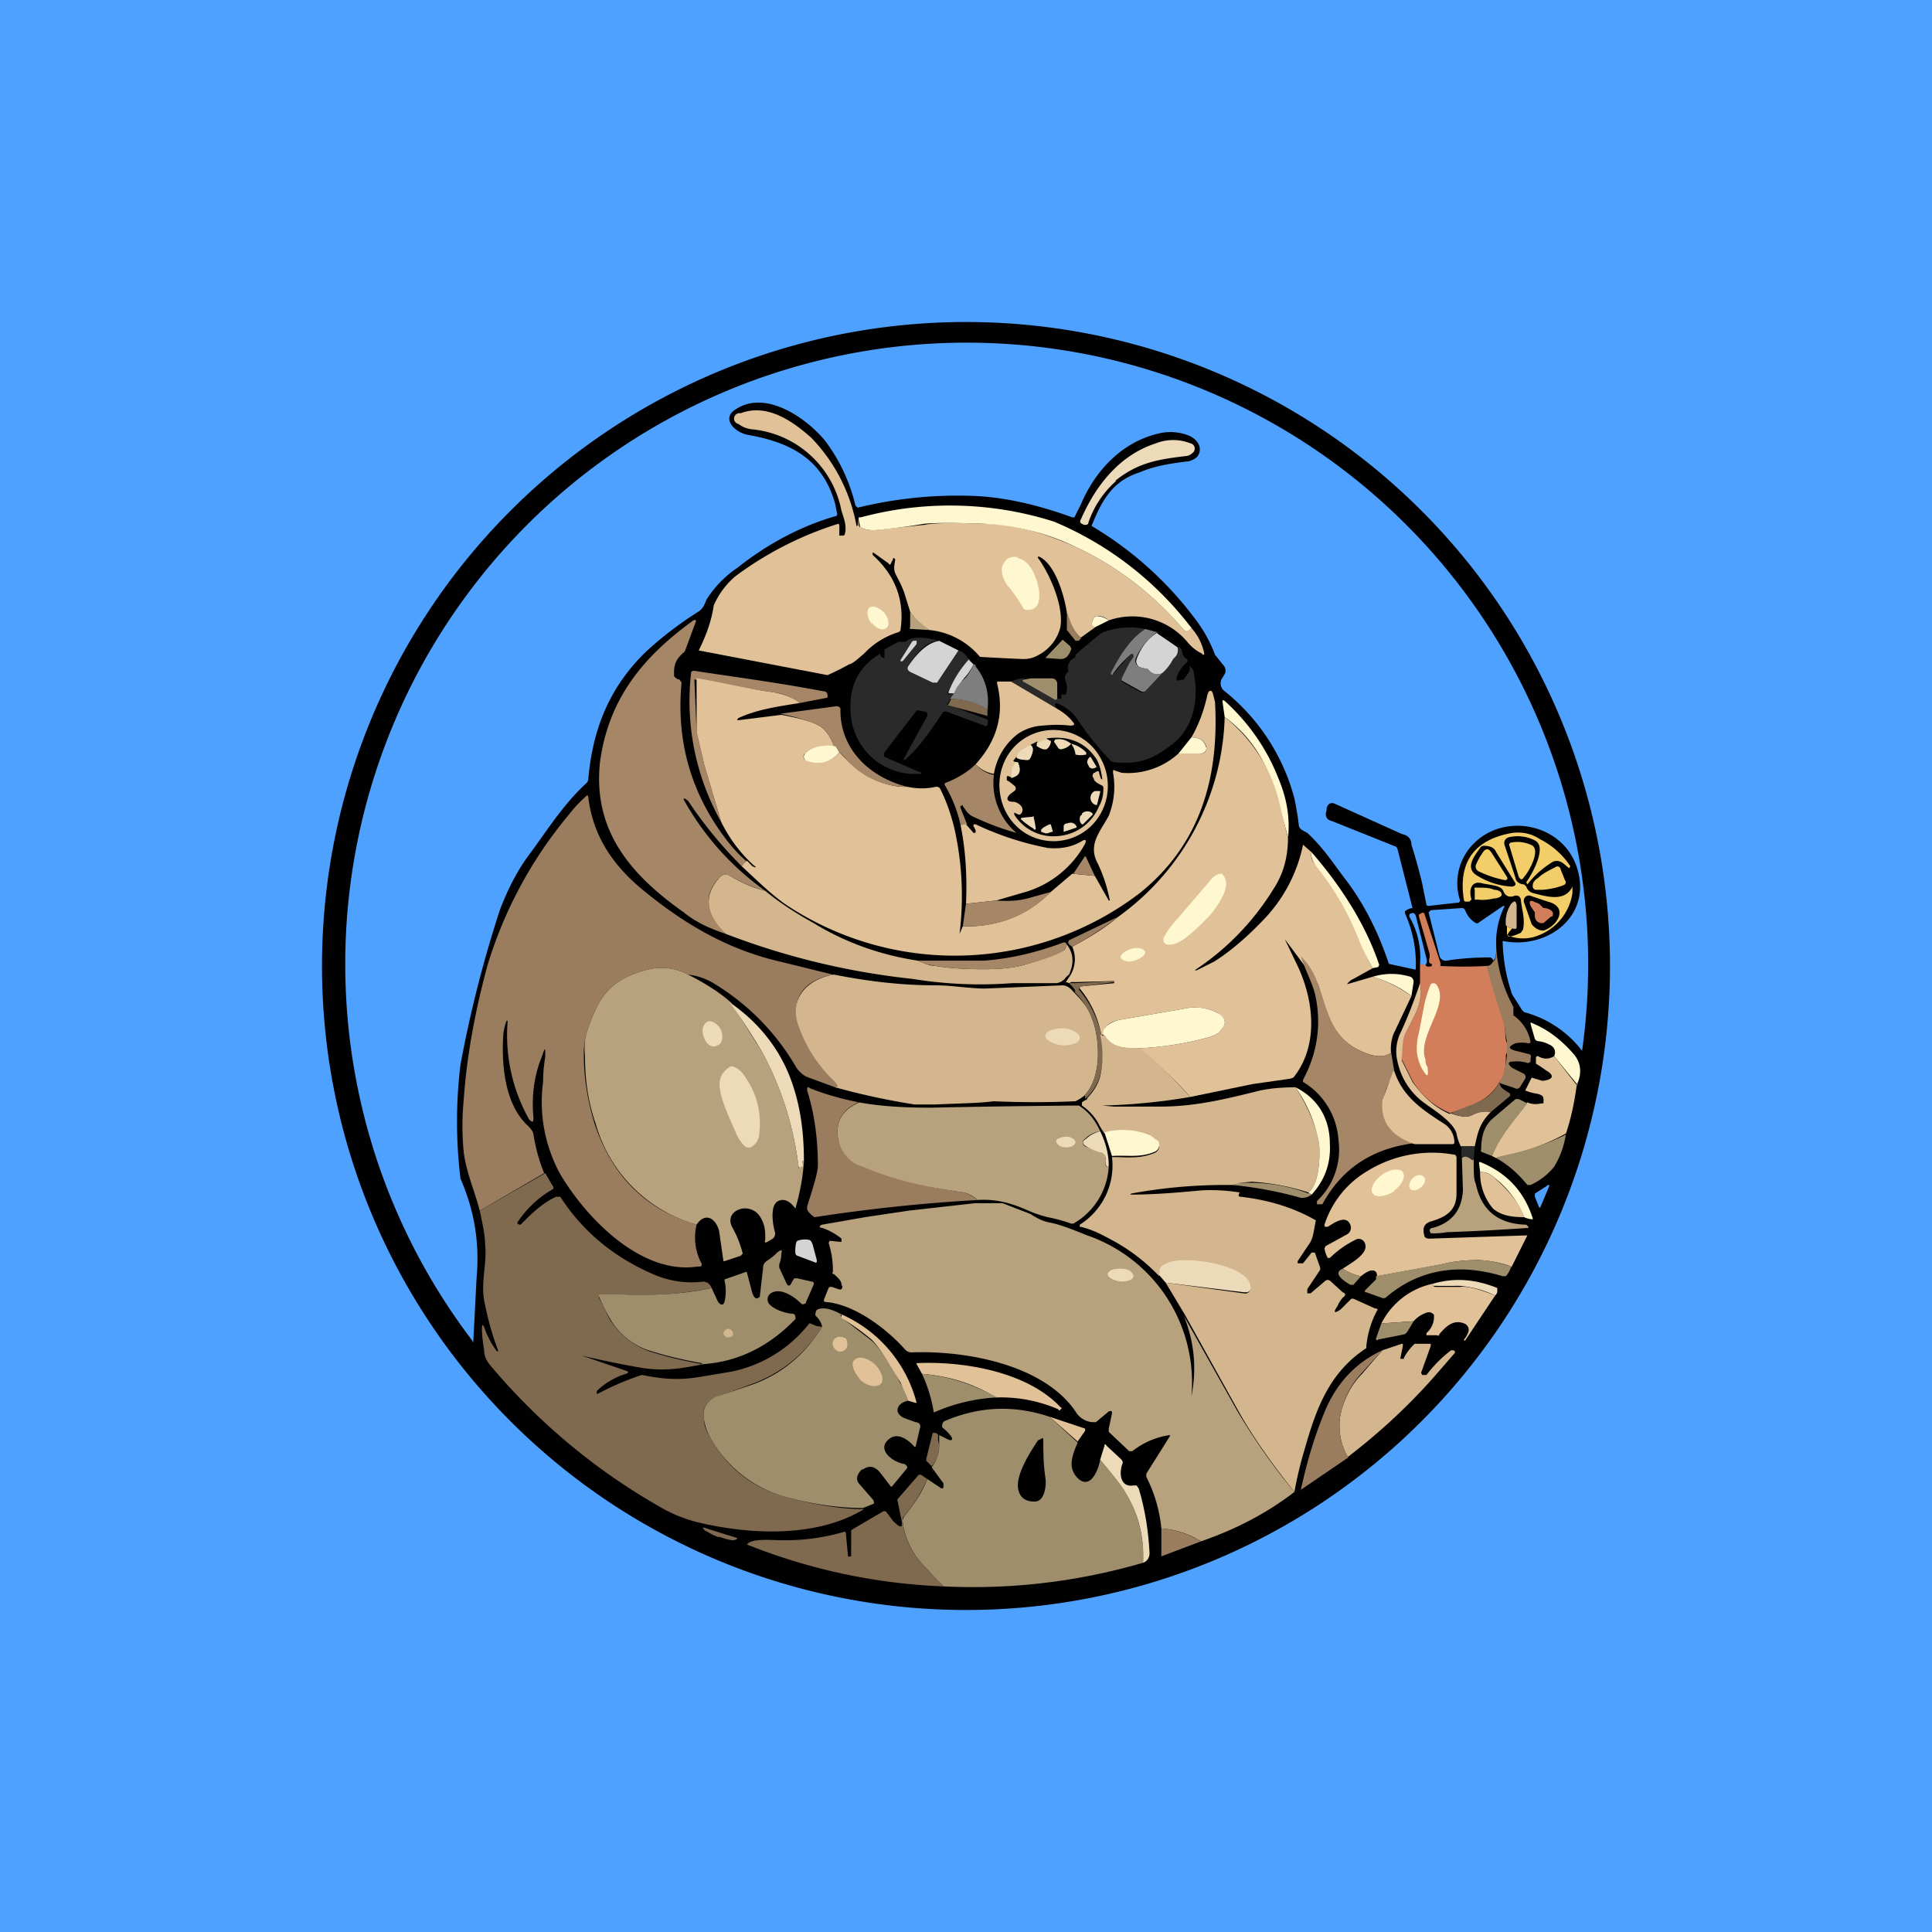 <!-- by TradingView --><svg width="18" height="18" viewBox="0 0 18 18" xmlns="http://www.w3.org/2000/svg"><path fill="#4EA1FF" d="M0 0h18v18H0z"/><path d="M15 9A6 6 0 1 1 3 9a6 6 0 0 1 12 0Z" fill="#020101"/><path d="M13.25 8.23a5.1 5.1 0 0 0-.1-.36c0-.06-.04-.09-.09-.1l-.62-.28c-.04-.02-.07 0-.08.04v.02c-.02.05 0 .09.05.1l.6.24.01.02.14.55a.13.13 0 0 0-.07.03v.02a1.14 1.14 0 0 1 .1.52.02.02 0 0 1-.02 0l-.23-.05c-.1-.3-.24-.58-.43-.82-.11-.15-.2-.28-.33-.4-.03-.02-.08-.03-.08-.08a2.99 2.99 0 0 0-.04-.24 1.9 1.9 0 0 0-.65-1 .09.09 0 0 1-.03-.11l.03-.05a.07.07 0 0 0-.01-.08l-.08-.1a1.3 1.3 0 0 0-.16-.3 3.32 3.32 0 0 0-.99-.9c.1-.25.2-.42.45-.5.14-.06.28-.08.43-.1.03 0 .06-.01.1-.04.06-.07.02-.16-.07-.2a.46.46 0 0 0-.29-.02c-.34.08-.59.35-.72.66l-.06.12h-.02c-.33-.12-.64-.19-.93-.2a3.92 3.92 0 0 0-1.07.11l-.02-.02a1.62 1.62 0 0 0-.28-.6c-.17-.21-.55-.48-.83-.3-.14.08-.03.21.1.24.4.07.7.22.82.64l.02.1s0 .02-.02.02c-.31.09-.62.25-.91.48a1 1 0 0 0-.29.3c-.02.06-.04.08-.06.1a3.44 3.44 0 0 0-.5.38c-.34.33-.5.72-.54 1.2l-.01.02c-.23.21-.38.46-.56.7-.1.14-.18.3-.25.48a11.16 11.16 0 0 0-.37 1.45 4.4 4.4 0 0 0 0 1.06c.13.3.18.6.15.93l-.03.58c0 .02 0 .02-.01 0a5.79 5.79 0 1 1 10.34-2.7 1 1 0 0 0-.54-.36l-.02-.02c-.06-.1-.1-.15-.1-.17a1.62 1.62 0 0 1-.08-.47.02.02 0 0 1 .02 0c.4.07.8-.23.68-.66-.12-.44-.69-.55-.98-.24a.52.52 0 0 0-.12.51.03.03 0 0 1 0 .02l-.01.01h-.01l-.27.03a.02.02 0 0 1-.02-.01l-.04-.2Z" fill="#4EA1FF"/><path d="M8 4.84v.05c0 .02.02.02.03.03a.3.3 0 0 0 .1.02l.48-.05c.1-.02.3-.02.56-.01.27 0 .54.08.84.21.39.18.73.44 1.02.78h.03l.03-.03a.5.5 0 0 1 .13.25.01.01 0 0 1-.02 0 .39.39 0 0 1-.13-.1.67.67 0 0 0-.74-.21.15.15 0 0 0-.12-.04l-.02.02c-.03.05-.02.07.02.08l-.14.1c-.07-.05-.1-.14-.13-.23-.02-.14-.1-.44-.25-.52-.02-.01-.03 0-.01.02.11.16.23.44.2.63a.4.4 0 0 1-.2.26.27.27 0 0 1-.15.04 21.64 21.64 0 0 1-.4-.02.7.7 0 0 0-.47-.25.58.58 0 0 1-.18-.17l-.05-.16c-.02-.07-.06-.14-.09-.2-.02-.05 0-.1 0-.13-.01-.01-.02-.02-.02 0l-.02.04a.01.01 0 0 1-.02 0l-.14-.1a.01.01 0 0 0-.01 0v.02c.21.19.3.42.26.7a.03.03 0 0 1-.02.02.73.73 0 0 0-.32.2c-.06.05-.1.09-.14.1a2.43 2.43 0 0 1-.2.1l-1.2-.23c.07-.14.12-.28.14-.42a.75.75 0 0 1 .2-.27 3.2 3.2 0 0 1 .96-.49.02.02 0 0 1 .01.02v.09a.01.01 0 0 0 .01 0h.02a.02.02 0 0 0 .02-.01c.02-.07 0-.13-.03-.22A.94.94 0 0 0 7.01 4a.25.25 0 0 1-.13-.05.05.05 0 0 1 .02-.1c.24-.09.47.06.66.23a1.59 1.59 0 0 1 .42.82h.01L8 4.83Z" fill="#E0C198"/><path d="M10.4 4.48a.9.9 0 0 0-.26.39c0 .02-.02.02-.04.02l-.02-.01c-.02-.01-.02-.02-.01-.04.14-.32.36-.6.7-.71a.44.44 0 0 1 .32 0 .05.05 0 0 1 .02.09.1.1 0 0 1-.07.03c-.25.03-.44.06-.65.23Z" fill="#EDDAB9"/><path d="M11.1 5.84a.08.08 0 0 1-.04.04l-.03-.01c-.29-.34-.63-.6-1.02-.78a2.2 2.2 0 0 0-.84-.21c-.27-.01-.45-.01-.56 0a5.5 5.5 0 0 1-.47.06.3.3 0 0 1-.11-.02.03.03 0 0 1-.02-.03L8 4.84v-.02h.02a3.2 3.2 0 0 1 1.8.04 3.13 3.13 0 0 1 1.28.99Z" fill="#FEF7D0"/><path d="M9.48 5.2c.12.02.18.18.2.3.01.09 0 .2-.13.18a.04.04 0 0 1-.02-.02 1.35 1.35 0 0 0-.13-.19c-.05-.05-.08-.15-.06-.2.03-.07.08-.09.14-.08ZM8.12 5.8c.05.06.1.08.14.05.03-.02.02-.09-.02-.14-.05-.05-.1-.07-.14-.05-.03.03-.02.1.02.15Z" fill="#FEF7D0"/><path d="m8.66 5.87-.17-.01c-.01 0-.02 0-.01-.02V5.7c.05.07.12.13.18.17Z" fill="#B8A27D"/><path d="m10.07 5.95-.02.02h-.03l-.08-.1V5.7c.03.09.06.18.13.24Z" fill="#9A7C5F"/><path d="m10.33 5.78-.12.06c-.04 0-.05-.03-.02-.08l.02-.02c.04 0 .08.01.12.04Z" fill="#FEF7D0"/><path d="M6.96 8.02a.17.17 0 0 0-.05.05 3.97 3.97 0 0 1-.5-.61l-.03-.02h-.01v.01c.19.34.44.62.76.85a1.4 1.4 0 0 1-.33-.14.07.07 0 0 0-.09.01c-.16.16-.14.33.05.53-.15-.05-.28-.11-.39-.2-.48-.34-.85-.75-.78-1.4.08-.59.4-.98.87-1.32.02-.01.03 0 .02.02l-.1.27c-.06.05-.1.1-.1.19v.04c.02.02.03.03.05.03l.02.03c-.05.53.08 1.01.4 1.44.06.08.12.15.2.22Z" fill="#A58667"/><path d="M10.67 5.86a1.17 1.17 0 0 0-.32.42h.02l.15-.17c.03-.03.04-.02.04.01l-.02.03a.14.14 0 0 0-.02.03l-.07.14v.03l.18.1a.04.04 0 0 0 .04-.01l.16-.17a.44.44 0 0 0 .1-.13l.02-.02c.03-.02.03-.05.02-.09.02 0 .03 0 .04.03l.01.04.02.03c.02.01.03.02.02.04a.3.3 0 0 0-.1.15l.01.02h.01l.05-.01c.03-.05.07-.08.05-.13.02.02.04.04.04.06.05.23.01.5-.18.66-.18.14-.31.21-.57.18l-.02-.01a2.8 2.8 0 0 1-.32-.4.4.4 0 0 0-.19-.14l-.01.01c0 .02.01.04.03.05l-.44-.26a.35.35 0 0 1 .19-.03h-.06c-.03.01-.03.03 0 .04l.28.16c.01 0 .02 0 .02-.03v.01l.01.01h.03a.1.1 0 0 1 0-.04h.04a.17.17 0 0 0 0-.12.07.07 0 0 1 .01-.08c.01-.01.02-.02.01-.03a.1.1 0 0 1 .06-.11l.01-.01V6.1l.08-.07c.1-.08.15-.13.18-.14a.71.71 0 0 1 .39-.03Z" fill="#2A2A2A"/><path d="m10.67 5.86.11.03a.57.57 0 0 0-.2.25.06.06 0 0 0 .03.07.2.2 0 0 0 .08.02l.02.02a.1.1 0 0 0 .12.02l-.16.17a.04.04 0 0 1-.04 0l-.18-.1v-.02l.07-.14.02-.03.02-.03c0-.03-.01-.04-.04-.01a1.03 1.03 0 0 0-.16.18l-.01-.01v-.01c.1-.2.2-.33.32-.41Z" fill="#7E7E7E"/><path d="m10.78 5.9.19.13c.01.04 0 .07-.02.09l-.02.02a.44.44 0 0 1-.1.13.1.1 0 0 1-.12-.02l-.02-.02a.2.2 0 0 1-.08-.02.06.06 0 0 1-.02-.07c.04-.11.11-.2.2-.25Z" fill="#D4D4D4"/><path d="M8.75 5.97c-.1 0-.2.09-.29.24 0 .02 0 .04.02.05l.21.1h.03l.21-.3c.04.01.07.04.1.09a1.1 1.1 0 0 0-.2.3.02.02 0 0 0 .01.02h.02l.02-.01a.38.38 0 0 0 .03-.04.28.28 0 0 1-.06.09c0 .02-.01.04-.03.05l.37.14c.01 0 .02.02.01.04v.01c0 .01-.02.02-.03.01l-.35-.13h-.03c-.13.19-.22.33-.36.45h-.01v-.01l.22-.4a.03.03 0 0 0-.02-.04l-.06-.01a.02.02 0 0 0-.02 0l-.3.39a.04.04 0 0 0 0 .04l.02.01.3.13c.04.01.03.02 0 .02a.6.6 0 0 1-.63-.52c-.03-.26.04-.46.27-.6 0 .02.01.03.03.04h.01v-.08l.13-.07h.03c.03 0 .05 0 .06-.02l.03-.01c.1-.02.18 0 .26.02Z" fill="#2A2A2A"/><path d="m9.74 6.13.16-.17.07.06.01.02v.01c-.02.05-.04.09-.1.09a7.44 7.44 0 0 1-.14-.01Z" fill="#9E8E6C"/><path d="M8.41 6.16H8.4a.01.01 0 0 1-.01 0v-.01l.1-.16c.01-.02.02-.02.03-.02h.02V6l-.13.16ZM8.75 5.97l.18.09-.2.3h-.04l-.21-.1c-.02-.01-.03-.03-.02-.05.1-.15.2-.23.3-.24ZM9.03 6.15l.04.04a.5.5 0 0 1-.08.12.89.89 0 0 0-.1.15h-.05a.02.02 0 0 1 0-.02c.04-.1.1-.2.19-.3Z" fill="#D4D4D4"/><path d="M9.2 6.61a.73.73 0 0 0-.35-.1.28.28 0 0 0 .06-.1.89.89 0 0 1 .09-.1.5.5 0 0 0 .07-.12c.01 0 .02 0 .02.02.09.11.13.25.11.4Z" fill="#7E7E7E"/><path d="M7.45 6.55a.52.52 0 0 0-.24-.1 17.43 17.43 0 0 1-.74-.12v.01a116.82 116.82 0 0 1 .02.48l.07.3.16.54a2.3 2.3 0 0 1-.28-1.4.04.04 0 0 1 .03-.01c.32.05.72.1 1.2.19.02 0 .04.01.04.04v.02l-.26.05Z" fill="#A58667"/><path d="M7.45 6.55c-.19.03-.4.06-.57.14-.02.02-.01.02 0 .02l.4-.05c.16.03.27.06.33.09.07.03.12.1.16.2-.08 0-.21 0-.27.07a.04.04 0 0 0 0 .06h.02c.12.04.22.02.3-.07l.07.07c.13.14.36.26.56.25.1.02.18.02.27 0 .01 0 .03 0 .04.02.06.12.1.24.13.36a2.87 2.87 0 0 1 .05.99l.03-.07c.32.01.6-.1.82-.32l.2-.17.21.02.13.23h.01s.01 0 0 0a1.4 1.4 0 0 0-.11-.34c-.1-.18.02-.3.1-.45a.73.73 0 0 0 .04-.4c0-.03 0-.03.02-.02l.03.01.03.01a.7.7 0 0 0 .53-.18h.2a.05.05 0 0 0 .06-.04v-.02c-.02-.06-.06-.09-.14-.09.07-.12.12-.26.15-.4.01-.03.02-.04.04-.03l.01.02.02.08c.04.71-.14 1.33-.7 1.78a2.84 2.84 0 0 1-3.31.1c-.14-.1-.27-.23-.4-.35a.17.17 0 0 1 .05-.05l.05.05c.04.02.04.01.01-.01-.12-.11-.22-.24-.3-.4l-.16-.54-.07-.3a120.13 120.13 0 0 0 0-.5h.01c.24.04.47.1.71.13.1.02.18.05.24.1Z" fill="#E0C198"/><path d="M9.6 6.32h.2a.05.05 0 0 1 .05.05v.12c0 .02 0 .03-.02.03l-.28-.16c-.03-.01-.03-.03 0-.03l.06-.01Z" fill="#9E8E6C"/><path d="m9.42 6.35.44.26c.05.03.1.07.13.11.03.03.02.04-.02.04a1.14 1.14 0 0 0-.25 0 .45.45 0 0 0-.24.08.59.59 0 0 0-.22.37.3.3 0 0 1-.17-.09c.2-.22.27-.47.2-.75v-.02h.13Z" fill="#E0C198"/><path d="M9.2 6.61v.06H9.2l-.37-.1a.17.17 0 0 0 .03-.06c.12 0 .24.04.35.1Z" fill="#7F6A4F"/><path d="M12 7.8a12.3 12.3 0 0 0-.1-.35 1.45 1.45 0 0 0-.13-.35 1.2 1.2 0 0 0-.36-.42l-.02-.14c0-.02 0-.02.02-.01.22.2.39.44.5.72.08.19.11.37.09.56Z" fill="#FEF7D0"/><path d="M8.45 7.33a.74.74 0 0 1-.56-.25.58.58 0 0 0-.07-.07.19.19 0 0 0-.05-.06c-.04-.1-.09-.17-.16-.2a1.81 1.81 0 0 0-.34-.1l.52-.07a.04.04 0 0 1 .04.02v.02c0 .36.27.62.62.71Z" fill="#A58667"/><path d="M12 7.8c0 .18-.04.34-.14.49a2.43 2.43 0 0 1-.73.75h.02l.16-.08c.16-.1.32-.24.48-.41a1.41 1.41 0 0 0 .35-.68l.08.07c-.01.04 0 .09.06.14a3.05 3.05 0 0 1 .4.7c.03.09.07.17.11.24l-.18.1a.13.13 0 0 0-.06.05c0 .01 0 .01 0 0l.24-.07c.13.04.25.1.36.18l-.17.36a.41.41 0 0 0-.02.17c-.06.04-.14.04-.24 0-.31-.12-.35-.36-.44-.64a28.3 28.3 0 0 0-.31-.42l.12.25c.15.32.2.74-.04 1.04l-.03.01-.35.05-.58.12a3.67 3.67 0 0 0-.48-.45h-.13a3 3 0 0 0 .76-.1c.07-.02.12-.04.14-.08.05-.06.04-.1-.03-.15a.47.47 0 0 0-.33-.04l-.58.1c-.07.01-.18.06-.15.14h-.03a.94.94 0 0 0-.2-.43v-.02h.01l.31-.03v-.02l-.37.01a.1.1 0 0 0-.03 0l-.02.01a.1.1 0 0 0-.03-.01l.04-.06a.29.29 0 0 0 .02-.27c.15-.08.3-.17.43-.28.6-.43.97-1.12.99-1.86a1.45 1.45 0 0 1 .5.76l.09.37ZM9.9 7.83a.5.5 0 0 1-.38-.09.52.52 0 0 1-.2-.33.53.53 0 0 1 .08-.39.5.5 0 0 1 .84.02.53.53 0 0 1-.01.58.5.5 0 0 1-.33.21Z" fill="#E0C198"/><path d="M9.42 7.24c.07 0 .1-.05.07-.12l-.02-.02h-.01l-.02-.01.03-.04c.03.02.07.03.1.03.02 0 .02 0 .03-.02.03-.06.03-.1 0-.12l.06-.03h.01l-.01.01v.03l.06.03h.03a.1.1 0 0 0 .04-.07V6.9h-.02l-.02-.02c.21-.03.37.04.47.2.03.06.04.11.05.18h-.01a.31.31 0 0 1-.02-.06c0-.02-.02-.02-.04 0h-.01c-.01.02-.02.03 0 .05 0 .03.04.05.08.07a.03.03 0 0 1 .01.03c0 .05-.01.11-.04.16a.45.45 0 0 1-.39.28.43.43 0 0 1-.4-.2v-.02l.04.02c.01 0 .02 0 .03-.02.03-.05-.04-.1-.08-.1-.06 0-.07-.03-.03-.07l.04-.03a.03.03 0 0 0 0-.05.87.87 0 0 0-.05-.04l-.02-.01v-.03a.01.01 0 0 1 .01-.01l.03.01Z" fill="#020101"/><path d="m10.98 7.02.12-.15c.08 0 .12.03.14.1a.05.05 0 0 1-.05.05h-.2Z" fill="#FEF7D0"/><path d="M9.98 6.93a.15.15 0 0 1-.09.05.03.03 0 0 1-.03-.01l-.04-.06.01-.02c.05-.01.1 0 .15.04ZM9.77 6.9h.01l.01.01a.1.1 0 0 1-.04.07h-.03a.16.16 0 0 1-.06-.03v-.02l.01-.01a.2.2 0 0 1 .1-.03Z" fill="#EDDAB9"/><path d="M9.98 6.93c.05.01.1.04.14.08v.02a.22.22 0 0 1-.1 0 .2.2 0 0 0-.04-.1Z" fill="#EDDAB9"/><path d="M7.77 6.95c.02 0 .03.03.05.06-.08.09-.18.12-.3.08a.04.04 0 0 1-.03-.05l.01-.02c.06-.07.19-.08.27-.07Z" fill="#FEF7D0"/><path d="M9.6 6.94c.03.02.03.06 0 .12l-.02.02c-.04 0-.08 0-.11-.02.01-.05.04-.07.06-.08l.07-.04ZM10.22 7.14a.06.06 0 0 1-.05.02l-.02-.01-.01-.02-.01-.02a.06.06 0 0 1 .03-.06l.06.1ZM9.42 7.25l.01-.1a.14.14 0 0 0 .03-.05c.02 0 .03 0 .03.02.02.07 0 .11-.07.13Z" fill="#EDDAB9"/><path d="M9.09 7.12a.3.3 0 0 0 .17.1.61.61 0 0 0 .21.54 2.48 2.48 0 0 1-.4-.15c-.05-.02-.07-.06-.1-.1V7.5l-.02.01a.02.02 0 0 0 0 .02l.06.15-.06.01a1.26 1.26 0 0 0-.15-.38.02.02 0 0 1 .02-.02c.1-.04.2-.1.27-.17Z" fill="#A58667"/><path d="M10.22 7.5h-.01a.07.07 0 0 1-.04-.03.07.07 0 0 1 .03-.1h.05v.01l-.03.12Z" fill="#EDDAB9"/><path d="M7.77 9.08c-.25.04-.41.2-.33.45a1.31 1.31 0 0 0 .35.55c.02.04.02.06-.01.05l-.27-.1a.26.26 0 0 1-.1-.1 2.2 2.2 0 0 0-.78-.78.59.59 0 0 0-.22-.07.53.53 0 0 0-.4-.04c-.33.09-.44.26-.54.57a.67.67 0 0 0-.03.23c0 .22.04.43.1.63.16.48.47.8.95.94a.51.51 0 0 0 .04.35.03.03 0 0 1 0 .04H6.5c-.52.08-1.03-.44-1.28-.86a1.4 1.4 0 0 1-.16-.86c0-.14.02-.22.02-.24 0-.08 0-.09-.03 0-.07.17-.1.36-.08.57 0 .05-.01.05-.04.02a1.6 1.6 0 0 1-.2-.92h-.01a.48.48 0 0 0-.03.12c-.02.28.01.66.23.86.03.03.05.06.05.08.02.12.05.24.1.36l-.6.35c-.05-.19-.13-.37-.15-.55a2.5 2.5 0 0 1 0-.48c.03-.43.11-.84.22-1.25a3.99 3.99 0 0 1 .76-1.41 1.22 1.22 0 0 1 .17-.18.01.01 0 0 1 .01.01c.04.34.2.6.46.83.39.33.8.58 1.29.7l.53.13Z" fill="#9A7C5F"/><path d="M10.09 7.68h-.01a.06.06 0 0 1-.02-.05c0-.01 0-.03.02-.04v-.01a.07.07 0 0 1 .06-.02.06.06 0 0 1 .04.02v.01l-.1.1ZM9.63 7.6v.01a1.18 1.18 0 0 1 .02.11.01.01 0 0 1-.02 0 .38.38 0 0 1-.06-.04.39.39 0 0 1-.06-.05.01.01 0 0 1 .01-.01 1.13 1.13 0 0 1 .1-.01ZM9.91 7.76V7.7c0-.02.02-.03.04-.03a.06.06 0 0 1 .05 0 .06.06 0 0 1 .03.03v.01l-.12.04Z" fill="#EDDAB9"/><path d="m9 7.68.07.08c.02 0 .02 0 .02-.02a.11.11 0 0 0-.02-.04v-.02h.02a2.8 2.8 0 0 0 .67.22c.1.01.22 0 .33-.07.03-.01.03 0 .02.03a.94.94 0 0 1-.59.46l-.24.07-.28.03c.01-.24 0-.48-.05-.73a.12.12 0 0 1 .06-.01Z" fill="#E0C198"/><path d="M9.82 7.75H9.8c-.03.01-.05.02-.07.01l-.03-.01v-.02l.02-.02.02-.01a.2.2 0 0 1 .04-.02h.01l.02.07Z" fill="#EDDAB9"/><path d="M14.03 8.62a.1.1 0 0 0 .06.03c-.08.08-.05.1.08.04l.02-.03c.02-.1-.01-.18-.02-.27a.05.05 0 0 0-.02-.04.05.05 0 0 0-.05 0c-.04.01-.07 0-.09-.04-.02-.06-.1-.06-.2-.08-.1-.03-.13.06-.1.15l-.02.02h-.04l-.01-.01c-.06-.36.1-.57.45-.63.08-.01.17 0 .26.06a.73.73 0 0 1 .28.25l-.01.02-.06-.05c-.03-.02-.07-.03-.11 0a.87.87 0 0 0-.22.2l-.01-.02c.05-.07.2-.33.08-.39a.35.35 0 0 0-.24-.03.06.06 0 0 0-.04.03.06.06 0 0 0 0 .05l.1.3c0 .03.04.06.08.06l.02.02c.01.03.03.05.06.06.12.03.3.09.37-.06 0-.02 0-.02 0 0v.06a.5.5 0 0 1-.33.4.38.38 0 0 1-.26 0 .03.03 0 0 1-.02-.02v-.08Z" fill="#F3CE68"/><path d="M14.2 8.17c-.02.03-.03.03-.05 0l-.09-.3a.02.02 0 0 1 .02-.02.3.3 0 0 1 .18.02c.1.03 0 .23-.06.3Z" fill="#F3CE68"/><path d="M14.12 8.23v.01c-.01.02-.03.02-.04.02a.68.68 0 0 1-.33-.11c-.1-.07-.01-.18.04-.25a.04.04 0 0 1 .03-.02c.05 0 .1.01.12.06l.18.29Z" fill="#020101"/><path d="M14.04 8.17c.01.02 0 .03-.02.03a1.03 1.03 0 0 1-.24-.08.05.05 0 0 1-.03-.06.53.53 0 0 1 .06-.11c.03-.05.06-.05.09 0l.14.22Z" fill="#F3CE68"/><path d="M12.22 7.94c.26.3.5.66.63 1.05l-.01.02-.05.01a2.1 2.1 0 0 1-.12-.24 2.62 2.62 0 0 0-.4-.7c-.04-.05-.06-.1-.05-.14Z" fill="#FEF7D0"/><path d="m10.2 8.16-.2-.02.1-.15a.01.01 0 0 1 .02 0l.08.17Z" fill="#A58667"/><path d="M14.58 8.2a.03.03 0 0 1 0 .04l-.02.01a.7.7 0 0 1-.19.04h-.06c-.02 0-.03-.02-.03-.03 0-.02 0-.05.05-.08.04-.04.1-.07.16-.1a.03.03 0 0 1 .05.02l.04.1Z" fill="#F3CE68"/><path d="m10.97 8.56.3-.35a.16.16 0 0 1 .1-.07c.01 0 .02 0 .03.02.08.1-.06.28-.12.36-.1.1-.28.3-.4.28a.04.04 0 0 1-.04-.04v-.02a.76.76 0 0 1 .13-.18Z" fill="#FEF7D0"/><path d="M7.13 8.3c.12.1.27.2.45.3.31.19.64.3.97.35.07.03.12.05.17.05.12.02.27.03.44.03.15 0 .27-.01.38-.04a2.57 2.57 0 0 0 .38-.14l.02-.05c.06.08.07.17.02.28a.16.16 0 0 0-.04.04c-.03.03-.06.04-.09.04h-.4a3.96 3.96 0 0 1-.93-.04 6.87 6.87 0 0 1-1.74-.42c-.2-.2-.2-.37-.05-.53a.07.07 0 0 1 .09-.01c.1.06.21.11.33.14Z" fill="#D3B68E"/><path d="M13.74 8.29a.02.02 0 0 1 0-.02h.02c.06 0 .12 0 .16.02.04 0 .07.02.07.04v.01c0 .01-.03.03-.07.03-.04.01-.1.02-.16.01a.02.02 0 0 1-.02 0v-.09Z" fill="#F3CE68"/><path d="M9.79 8.31c-.22.23-.5.33-.82.32L9 8.42l.28-.03c.13.01.24 0 .33-.03l.18-.05Z" fill="#A58667"/><path d="m14.27 8.61-.07-.2a.05.05 0 0 1 .02-.06.05.05 0 0 1 .05 0l.15.05c.2.05.09.23-.04.27-.03 0-.07-.01-.11-.06Z" fill="#020101"/><path d="M14.3 8.5a1.3 1.3 0 0 1-.04-.06c-.02-.05 0-.06.05-.03.02 0 .04.02.05.03l.02.02c.03 0 .06.01.08.03a.04.04 0 0 1 0 .05h-.01l-.07.06h-.03c-.03-.01-.05-.03-.05-.07V8.5Z" fill="#D27E5B"/><path d="M14.09 8.65a.1.1 0 0 1-.06-.03.3.3 0 0 1 .05-.2c.03-.03.04-.03.05.01v.2c0 .02 0 .03-.04.02Z" fill="#D3B68E"/><path d="M13.94 8.81c0 .07 0 .12-.03.14 0-.02-.02-.03-.03-.03-.14 0-.28.01-.4.03a.06.06 0 0 1-.07-.05l-.1-.4.02-.02.29-.02a.03.03 0 0 1 .03.02c.02.05.05.09.1.12a.02.02 0 0 0 .02 0l.22-.15c.03-.02.03-.01.02.01a.74.74 0 0 0-.07.35Z" fill="#4EA1FF"/><path d="m13.85 8.99.15.5c.03.08.02.13.03.2.02.05.02.1 0 .14 0 .07 0 .19-.06.25a.44.44 0 0 1-.18.18c-.06.03-.15.07-.28.11a.73.73 0 0 1-.35-.3l-.1-.2v-.02c0-.1 0-.15.04-.23l.08-.16c.05-.1.07-.2.05-.3v-.18h.05c0 .03.03.03.06.02v-.02c-.03 0-.03-.03-.02-.06v-.03l-.1-.35v-.02l.02-.01a.02.02 0 0 1 .03 0l.15.46V9a4.31 4.31 0 0 0 .43 0Z" fill="#D27E5B"/><path d="m13.28 8.99-.05-.01a.75.75 0 0 0-.1-.44v-.01a.03.03 0 0 1 .01-.02h.01c.02-.01.03 0 .04.02l.1.4c.01.03 0 .05-.01.06Z" fill="#4EA1FF"/><path d="M10.42 8.54c-.13.1-.28.2-.43.28a.08.08 0 0 1-.04-.04l.01-.02.46-.22Z" fill="#9A7C5F"/><path d="m9.94 8.8-.02.05-.03.02c-.1.05-.23.09-.35.12-.1.03-.23.04-.38.04-.17 0-.32-.01-.44-.03a.54.54 0 0 1-.17-.05h.62c.26-.02.5-.08.74-.17.01 0 .02 0 .03.02Z" fill="#A58667"/><path d="M13.97 10.08c.05-.06.06-.18.07-.25V9.7c-.02-.07-.01-.12-.04-.2a7.8 7.8 0 0 1-.15-.5c.03 0 .05-.02.06-.04.03-.02.03-.07.03-.14.01.2.07.4.16.56v.08a.38.38 0 0 1 .16.25.02.02 0 0 1-.02.01.3.3 0 0 0-.12 0c-.07.03-.07.05 0 .07l.12.03c.02 0 .03.02.02.04v.03c-.01.01-.02.02-.04.01a.32.32 0 0 0-.12-.01c-.05 0-.06.02-.01.06l.1.05c.02.01.03.03.02.05l-.05.08c-.01.01-.03.02-.04.01l-.15-.05Z" fill="#9A7C5F"/><path d="M10.57 8.95c.06-.02.1-.05.1-.08-.01-.03-.07-.05-.13-.03-.06.02-.1.05-.1.08.01.03.07.05.13.03Z" fill="#FEF7D0"/><path d="m12.96 9.8.03.18c-.06.13-.1.22-.1.27-.03.2.06.33.29.4-.4.05-.68.24-.86.57h-.05v-.03a.66.66 0 0 0 .2-.57.68.68 0 0 0-.33-.54v-.02c.13-.24.17-.5.12-.76-.02-.12-.1-.26-.14-.39.06.06.12.14.16.26.1.28.13.52.44.64.1.04.18.04.24 0Z" fill="#A58667"/><path d="M6.41 9.08c.16.08.3.17.4.26l.29.46a3 3 0 0 1 .34 1.07c0 .01.01.02.02 0h.01c0-.05 0-.06.02-.05a2 2 0 0 1-.08.44c-.04-.06-.1-.1-.16-.07-.08.04-.05.22-.03.29a.06.06 0 0 1-.02.06l-.05.03c-.02.01-.03.01-.02-.02 0-.07 0-.13-.04-.2-.09-.17-.35-.08-.27.08a1 1 0 0 1 .1.25l-.02.02-.15.05h-.01l-.04-.28c-.03-.12-.13-.18-.21-.06a1.36 1.36 0 0 1-.94-.94c-.07-.2-.1-.41-.1-.63-.01-.1 0-.17.02-.23.1-.31.21-.48.54-.57a.53.53 0 0 1 .4.04Z" fill="#B8A27D"/><path d="M13.15 9.28c-.1-.08-.23-.14-.36-.18a.6.6 0 0 1 .35 0 .05.05 0 0 1 .03.05l-.02.13Z" fill="#FEF7D0"/><path d="M7.77 9.08c.3.06.62.1.94.1.16 0 .32.03.47.03l.72-.03c.03 0 .07.02.1.06.09.09.15.17.17.24.08.19.1.56-.07.73a.44.44 0 0 1-.08.05 8.42 8.42 0 0 1-.76 0c-.15.02-.35.02-.54.03h-.2a6.58 6.58 0 0 1-.74-.16c.03 0 .03-.01 0-.05a1.31 1.31 0 0 1-.35-.55c-.07-.24.1-.41.34-.45Z" fill="#D3B68E"/><path d="M10.26 9.63a.9.9 0 0 1-.01.39.48.48 0 0 1-.12.2l-.02.02v-.03h-.01c.17-.17.15-.54.07-.73a.75.75 0 0 0-.16-.24c.02 0 0-.03-.05-.08h.02a.1.1 0 0 1 .03 0l.37-.02v.01l-.3.04h-.02v.01a.02.02 0 0 0 0 .03c.1.12.16.25.2.4Z" fill="#7F6A4F"/><path d="M13.27 9.36a1.16 1.16 0 0 1 .06-.19.04.04 0 0 1 .05 0c.14.18-.18.48-.1.7 0 .05.02.07.02.07.01.1 0 .1-.05.02a.44.44 0 0 1-.05-.17c0-.04 0-.1.02-.17l.05-.26Z" fill="#FEF7D0"/><path d="M13.51 10.37c.1.04.17.04.2.02a.27.27 0 0 1 .18-.03c-.1.1-.12.18-.15.32h-.13a.44.44 0 0 1-.04-.12c-.03-.11-.23-.23-.28-.27a.64.64 0 0 1-.27-.4.4.4 0 0 1 .02-.25c.07-.15.13-.3.19-.48.02.1 0 .2-.05.3l-.08.16c-.04.08-.03.14-.04.23v.03l.1.2c.1.14.21.24.35.3Z" fill="#E0C198"/><path d="M6.8 9.34c.29.2.48.46.58.75.08.23.11.47.11.73-.02-.01-.02 0-.01.04v.01h-.02c0 .02-.01.01-.02 0A3 3 0 0 0 7.1 9.8a6.33 6.33 0 0 0-.3-.46Z" fill="#EDDAB9"/><path d="M10.48 9.76a.24.24 0 0 1-.2-.12c-.02-.08.1-.13.16-.14l.58-.1c.13-.03.23-.01.33.04.07.04.08.1.03.15-.02.04-.07.06-.14.08a3 3 0 0 1-.76.1Z" fill="#FEF7D0"/><path d="M6.56 9.67c.02.06.08.1.12.07.05-.01.06-.08.04-.14-.03-.06-.09-.1-.13-.08-.04.02-.06.08-.03.15Z" fill="#EDDAB9"/><path d="m14.7 10.11-.22-.27c.02-.05 0-.09-.05-.11a.28.28 0 0 0-.1-.03.04.04 0 0 1-.03-.02l-.04-.14c0-.01 0-.02.01-.01.15.06.28.16.4.3.06.08.07.17.02.28Z" fill="#FEF7D0"/><path d="M9.9 9.74c.08 0 .16-.02.16-.07 0-.04-.06-.08-.15-.09-.1 0-.17.03-.17.07 0 .04.07.08.16.09Z" fill="#EDDAB9"/><path d="M10.29 9.64c.04.07.1.11.2.12l.12.01.03.01c.16.13.3.28.45.44a5.65 5.65 0 0 1-.82.08l.11.01h.42c.32 0 .58-.06.94-.15.1-.02.2-.03.33-.03.13.2.2.39.22.53.01.13 0 .37-.1.45a2.1 2.1 0 0 0-.53-.1l-.1.01a.5.5 0 0 1-.08.02h-.07a4.81 4.81 0 0 0-.87.08l-.01.01c.23 0 .45-.02.67-.04a1.71 1.71 0 0 1 .35.02l-.01.02c0 .01 0 .02.02.02.26.03.49.1.7.22-.02.08-.02.17-.07.23l-.1.15v.02h.05l.08-.1h.03l.05.14v.02l-.12.18v.04h.03l.13-.11c.02-.02.04-.02.06 0l.11.1c.03.01.03.03 0 .05a.32.32 0 0 0-.05.08c-.04.06-.03.07.03.03l.1-.1h.02l.2.09c.02 0 .03.01.02.02a.88.88 0 0 0-.1.33v.02c-.35.23-.47.57-.58.96a3.4 3.4 0 0 0-.09.38c-.2-.25-.38-.5-.52-.75l-.5-.9-.18-.3.73.1a.05.05 0 0 0 .06-.04V12c-.02-.21-.66-.3-.8-.21a.1.1 0 0 0-.05.1 1.74 1.74 0 0 0-.41-.32c-.13-.07-.2-.11-.32-.14h-.01v-.02a.65.65 0 0 0 .3-.63c.14 0 .26.02.4-.04a.07.07 0 0 0 .04-.07l-.01-.03a.15.15 0 0 0-.07-.05.66.66 0 0 0-.43-.03.71.71 0 0 1-.06-.1.5.5 0 0 0-.15-.16v-.03l.03-.02s.02 0 .02-.02c.06-.06.1-.13.12-.2a.9.9 0 0 0 0-.39l.04.01Z" fill="#D3B68E"/><path d="m14.48 9.84.21.27c-.02.15-.05.3-.1.45a1.97 1.97 0 0 1-.63.22l-.02.01-.04-.02c.08-.2.2-.33.33-.5.04.02.09.02.13.01h.02v-.02a.03.03 0 0 0 0-.02c0-.03-.02-.04-.06-.05a.5.5 0 0 1-.11-.03s-.01 0 0 0l.06-.12.1.03c.1-.01.12-.05.03-.1a.95.95 0 0 0-.09-.06v-.06a.02.02 0 0 1 .02-.01c.05.03.1.03.15 0Z" fill="#E0C198"/><path d="M6.84 9.94c.04.02.07.04.1.09.12.17.16.36.13.56-.01.05-.04.08-.08.1a.06.06 0 0 1-.06-.02.4.4 0 0 1-.08-.13c-.08-.18-.13-.3-.14-.38-.02-.1.01-.17.09-.22a.04.04 0 0 1 .04 0Z" fill="#EDDAB9"/><path d="M12.99 9.98c.08.24.26.36.48.5.05.04.08.1.08.16 0 .01 0 .02-.02.02h-.35c-.23-.08-.32-.21-.3-.41l.1-.27Z" fill="#E0C198"/><path d="M13.97 10.08c0 .06.06.08.1.11v.02l-.18.15a.27.27 0 0 0-.17.03c-.04.02-.11.02-.2-.02l.27-.11c.08-.04.14-.1.18-.18Z" fill="#7F6A4F"/><path d="M8 10.27c-.16.07-.22.19-.19.35.03.12.1.2.22.25.35.13.6.19.95.24.03.01.08.03.13.07a15.75 15.75 0 0 0-1.52.16.19.19 0 0 1-.07-.07v-.03c.06-.19.1-.32.1-.38 0-.24-.03-.48-.1-.7 0-.03 0-.04.03-.02.15.06.3.1.45.13Z" fill="#9A7C5F"/><path d="m12.22 11.13-.03-.02c.1-.08.11-.32.1-.45a1.3 1.3 0 0 0-.22-.53c.2.1.32.28.32.53.01.18-.05.34-.17.47Z" fill="#FEF7D0"/><path d="M14.23 10.28c-.12.16-.25.3-.33.49l-.1-.04a.02.02 0 0 1 0-.02c0-.11.02-.22.12-.3l.2-.17h.03l.08.04Z" fill="#9E8E6C"/><path d="M8 10.27c.22.04.44.05.67.05a108.54 108.54 0 0 1 1.38-.02c.1.06.16.15.2.24a.25.25 0 0 0-.14.07c-.03.02-.03.05 0 .07l.15.06a.06.06 0 0 1 .04.07c0 .05 0 .07.03.05a.65.65 0 0 1-.33.54h-.02a1.43 1.43 0 0 0-.22-.06 1.17 1.17 0 0 1-.2-.07c-.16-.07-.3-.1-.45-.09a.32.32 0 0 0-.13-.07c-.35-.05-.6-.1-.95-.24a.33.33 0 0 1-.22-.25c-.03-.16.03-.28.2-.35Z" fill="#B8A27D"/><path d="m10.36 10.77-.07-.22a.66.66 0 0 1 .43.03l.07.05a.07.07 0 0 1-.03.1c-.14.06-.26.03-.4.04Z" fill="#FEF7D0"/><path d="M10.25 10.54c.05.1.08.21.08.32-.02.02-.03 0-.03-.05a.06.06 0 0 0-.04-.07.5.5 0 0 1-.14-.06c-.04-.02-.04-.05 0-.07.04-.04.09-.06.13-.07Z" fill="#EDDAB9"/><path d="M14.59 10.56a.82.82 0 0 1-.11.31.6.6 0 0 1-.22.17h-.03c-.08-.1-.18-.19-.29-.25l.02-.01.03-.01c.2-.04.4-.1.6-.2Z" fill="#9E8E6C"/><path d="M9.93 10.69c.05 0 .09-.02.09-.05 0-.02-.04-.05-.08-.05-.05 0-.1.02-.1.04 0 .03.04.06.09.06Z" fill="#EDDAB9"/><path d="M13.61 10.68h.13l-.01.13c-.06-.04-.1-.04-.11-.02a.27.27 0 0 1 0-.11Z" fill="#2A2A2A"/><path d="M14.08 11.8a1 1 0 0 0-.3-.06c-.12 0-.24.01-.35.04l-.6.11c0-.05-.03-.06-.07-.05a.33.33 0 0 0-.08.05.46.46 0 0 1-.17-.07c.09-.06.26-.15.2-.25a.06.06 0 0 0-.08-.02.92.92 0 0 0-.24.17h-.02a.27.27 0 0 1-.03-.09l.01-.02.2-.11a.07.07 0 0 0 .03-.09c-.04-.1-.16-.01-.21.02-.03 0-.03 0-.03-.02a.9.9 0 0 1 .4-.5 1.15 1.15 0 0 1 .82-.15l.01.02v.34c0 .16-.1.22-.24.26-.06.02-.08.06-.06.13 0 .02.02.03.05.03l.9-.03h.01l-.15.3Z" fill="#E0C198"/><path d="M13.73 10.8c0 .12 0 .19.02.23.05.24.2.37.46.38h.01l.02.02v.01a21.87 21.87 0 0 1-.76.04.66.66 0 0 1-.15.01l-.01-.02c0-.02.01-.03.03-.03.18-.05.27-.17.28-.35l-.01-.3c.02-.02.05-.02.1.02Z" fill="#B8A27D"/><path d="M14.2 11.34a.87.87 0 0 0-.28-.37.17.17 0 0 0-.13-.05l-.01-.08c0-.01 0-.02.02-.01.24.1.4.27.48.52v.01a.2.2 0 0 1-.08-.02ZM12.98 11.1c.08-.06.12-.13.09-.18-.03-.04-.12-.03-.2.03-.07.05-.11.13-.08.17.03.04.11.03.2-.02Z" fill="#FEF7D0"/><path d="M14.2 11.34c-.13 0-.22-.02-.29-.08a.51.51 0 0 1-.12-.34c.04 0 .09.01.13.05.11.1.23.22.28.37Z" fill="#E0C198"/><path d="M6.63 12a3.2 3.2 0 0 1-.82.06h-.22a.03.03 0 0 0-.01.03l.1.2c.09.14.21.24.37.3.16.05.32.09.5.12-.25.05-.4.07-.65.02a9.32 9.32 0 0 1-.48-.1l.41.14c.03.01.03.02 0 .03a.67.67 0 0 0-.27.16v.01c0 .02 0 .02.02.01a2.57 2.57 0 0 1 .4-.17c.2.04.34.05.53.02l.3-.05a1.23 1.23 0 0 0 .73-.45h.01c.04.02.07.03.11.03-.16.26-.39.44-.67.54l-.3.11c-.11.04-.15.11-.13.22 0 .06.03.12.06.17.17.3.42.48.75.56.24.06.46.1.68.1-.44.27-1.07.24-1.56.12a1.32 1.32 0 0 1-.34-.14 5.82 5.82 0 0 1-1.54-1.27c-.06-.07-.1-.11-.1-.2a1.2 1.2 0 0 1-.02-.18c0-.06.01-.06.03 0a.77.77 0 0 0 .11.2h.01v-.01a2.65 2.65 0 0 1-.12-.42c-.05-.2.02-.38 0-.56 0-.08-.02-.18-.05-.32l.61-.35.07.12a.02.02 0 0 1 0 .03.96.96 0 0 0-.33.31v.01l.02.01h.01c.1-.1.2-.2.33-.26h.04c.2.31.48.55.84.71.17.08.34.1.5.08l.03.01a.1.1 0 0 1 .04.05Z" fill="#7F6A4F"/><path d="M13.24 11.06c.04-.03.05-.08.02-.1-.02-.02-.06-.02-.1.02-.03.03-.04.07-.02.1.03.02.07.01.1-.02Z" fill="#FEF7D0"/><path d="m12.19 11.11.03.02c-.04.03-.07.03-.1.03a3.61 3.61 0 0 0-.64-.12.5.5 0 0 0 .07-.02h.1c.2 0 .39.04.54.1Z" fill="#9E8E6C"/><path d="M14.41 11.05c.02-.02.03-.01.02.01l-.08.19h-.01l-.04-.1v-.03l.11-.07Z" fill="#4EA1FF"/><path d="m11.03 12.26.5.89c.15.25.32.5.53.75-.26.2-.55.35-.87.46a.82.82 0 0 0-.37-.12 1.33 1.33 0 0 0-.14-.48v-.03l.22-.35v-.01a.73.73 0 0 0-.35.15h-.03l-.19-.18v-.03l.03-.14c0-.02 0-.03-.03-.02l-.12.1h-.03a.2.2 0 0 1-.16-.1c-.3-.44-1.03-.57-1.53-.55a.08.08 0 0 1-.06-.03c-.17-.19-.47-.42-.74-.44-.01 0-.02-.01-.01-.03l.04-.1a.02.02 0 0 1 .01-.01h.02l.06.02a.03.03 0 0 0 .03 0 .03.03 0 0 0 0-.04c0-.04-.03-.06-.07-.1-.01 0-.02 0-.01-.02a.84.84 0 0 0-.04-.27l.01-.02a3.24 3.24 0 0 0 .1.01h.01v-.03a.58.58 0 0 0-.18-.1c-.03 0-.03-.02 0-.03l.4-.07.4-.06.62-.07h.26l.26.1c.06.04.12.07.18.08.1.02.2.06.35.12a1.45 1.45 0 0 1 .97 1.5c.05-.25.03-.5-.07-.75Z" fill="#B8A27D"/><path d="m7.42 11.57.01-.01a.2.2 0 0 1 .1-.01s.02 0 .03.02l.01.02.04.15c0 .02 0 .03-.02.02l-.16-.06a.03.03 0 0 1-.02-.03.3.3 0 0 1 .01-.1Z" fill="#D4D4D4"/><path d="M6.54 12.7a3.69 3.69 0 0 1-.5-.12.66.66 0 0 1-.36-.3 1.91 1.91 0 0 1-.1-.2v-.02h.22c.28.01.56 0 .83-.06l.06.13.02.02a.03.03 0 0 0 .03 0l.01-.02a.43.43 0 0 0 0-.2v-.01l.2-.07a.01.01 0 0 1 .01.01l.05.19c.02.05.04.06.07.03v-.01l.03-.26c0-.03.01-.04.03-.06a.48.48 0 0 0 .1-.08c.04-.03.05-.03.04.01a.3.3 0 0 1-.02.1v.03l.06.13c.02.05.04.05.06 0l.02-.03h.03l.13.03a.02.02 0 0 1 .02.03l-.07.16v.01l-.02.01a.03.03 0 0 1-.02 0c-.07-.07-.2-.16-.29-.1a.07.07 0 0 0-.02.09c.04.06.17.1.23.1a.03.03 0 0 1 .02.03.03.03 0 0 1 0 .02c-.24.25-.53.4-.87.42Z" fill="#9E8E6C"/><path d="m10.86 11.95-.06-.07c0-.04 0-.08.05-.1.14-.1.78 0 .8.2a.05.05 0 0 1-.01.05l-.02.01h-.03l-.73-.09Z" fill="#EDDAB9"/><path d="M14.08 11.8a.25.25 0 0 1-.05.09H14a1.48 1.48 0 0 0-.31-.06c-.3-.02-.56.07-.78.26a.04.04 0 0 1-.04 0l-.14-.05c-.02 0-.02-.01 0-.03l.07-.07.02-.02v-.03l.6-.11c.12-.03.24-.04.36-.04.1 0 .2.03.3.06Z" fill="#9E8E6C"/><path d="M10.44 11.94c.07 0 .12-.02.12-.05 0-.03-.04-.07-.11-.07s-.12.01-.13.05c0 .03.05.06.12.07Z" fill="#EDDAB9"/><path d="M12.51 11.82c.06.04.12.06.17.07l-.07.08h-.03c-.12-.07-.14-.12-.07-.15Z" fill="#9E8E6C"/><path d="M13.93 12.07a.93.93 0 0 0-.33-.09 49.82 49.82 0 0 1-.25 0v-.02c.21-.06.4-.04.6.04v.02c0 .02 0 .03-.02.05Z" fill="#EDDAB9"/><path d="M13.35 11.96v.02l.02.01h.23c.07-.01.18.02.33.08l-.28.42h-.01v-.01a.23.23 0 0 0 .04-.07.06.06 0 0 0 0-.04.06.06 0 0 0-.04-.04c-.1-.04-.17.03-.23.1 0 .01-.01.02-.02.01h-.1v-.02a.2.2 0 0 0 .07-.14v-.03a.06.06 0 0 0-.07-.02.28.28 0 0 0-.12.08l-.3.02a.7.7 0 0 1 .48-.37Z" fill="#E0C198"/><path d="M7.85 12.25h-.02l.01.02.02.02.26.2c.1.09.2.27.27.4.03.04.04.1.07.16-.1.02-.14.11-.04.16l.11.04a.05.05 0 0 1 .04.02.05.05 0 0 1 0 .04l-.04.17h-.01c-.06-.07-.16-.14-.24-.07-.12.1.05.22.15.23l.02.02a.02.02 0 0 1 0 .02l-.14.17H8.3l-.1-.13c-.05-.06-.1-.07-.16-.03h-.01c-.05.05-.06.1-.02.14l.13.15a.02.02 0 0 1 0 .01.02.02 0 0 1 0 .02l-.1.04c-.21 0-.43-.03-.67-.09a1.16 1.16 0 0 1-.75-.56.51.51 0 0 1-.06-.17c-.02-.1.02-.18.12-.22l.3-.1c.3-.1.52-.29.68-.55a.19.19 0 0 0-.06-.1.03.03 0 0 1 0-.03c0-.03.03-.04.07-.04.06 0 .12.03.18.06Z" fill="#9E8E6C"/><path d="M7.85 12.25a1.24 1.24 0 0 1 .69.82h-.01l-.07-.02-.07-.17c-.08-.12-.17-.3-.27-.4a2.32 2.32 0 0 0-.28-.2v-.03Z" fill="#E0C198"/><path d="m13.17 12.31-.06.1-.02.02-.25.05a.01.01 0 0 1-.02-.01l.05-.14.3-.02Z" fill="#9E8E6C"/><path d="M6.78 12.46c.03 0 .05-.01.05-.03 0-.02-.01-.04-.04-.05-.02 0-.05.02-.05.04s.02.04.04.04Z" fill="#D3B68E"/><path d="M7.78 12.57c.03.03.07.03.1 0 .02-.02.02-.07 0-.1-.04-.02-.08-.02-.1 0-.03.03-.03.07 0 .1Z" fill="#E0C198"/><path d="M12.56 13.58a.58.58 0 0 1-.05-.48c.04-.12.1-.22.18-.3l.19-.22.18-.06h.01v.02l-.02.1a.02.02 0 0 0 0 .02h.03v-.01a.5.5 0 0 1 .1-.13h.15v.02l-.09.25.01.02h.04a1.2 1.2 0 0 1 .23-.23h.01c.03 0 .03.02.02.03l-.2.23c-.24.27-.5.51-.8.74Z" fill="#D3B68E"/><path d="m12.88 12.58-.2.22a.77.77 0 0 0-.17.3.58.58 0 0 0 .05.48l-.44.3c0 .01-.01.01 0 0 .06-.28.14-.54.24-.77.11-.24.28-.42.52-.53Z" fill="#9A7C5F"/><path d="M8.02 12.86c.07.06.15.07.19.03.03-.04 0-.12-.06-.18-.07-.06-.15-.08-.19-.04-.04.04 0 .12.06.19ZM9.28 13.02c-.21-.13-.44-.2-.69-.22l-.05-.09v-.01c.44-.02 1.03.08 1.34.41a.01.01 0 0 1 0 .02.01.01 0 0 1-.02 0 1.34 1.34 0 0 0-.58-.11Z" fill="#E0C198"/><path d="M9.28 13.02a1.65 1.65 0 0 0-.58.14 1.35 1.35 0 0 0-.11-.36c.25.02.48.1.7.22ZM9.78 13.2l.26.24c-.05.12-.1.24.01.34.12.1.19-.11.2-.18.11.13.2.24.25.33.11.19.16.4.15.63-.62.18-1.24.25-1.86.22a9.56 9.56 0 0 1-.19-.2.73.73 0 0 1-.19-.4.08.08 0 0 1 .02-.06c.08-.1.16-.21.21-.34l.12.08a.02.02 0 0 0 .03 0v-.04l-.11-.15a.34.34 0 0 0 .07-.21v-.09l.08.04c.04.02.05 0 .03-.03a.43.43 0 0 0-.08-.08.04.04 0 0 1 0-.03.04.04 0 0 1 .02-.03c.33-.14.65-.15.98-.04Z" fill="#9E8E6C"/><path d="m9.78 13.2.33.11v.02l-.07.1-.26-.23Z" fill="#E0C198"/><path d="M8.74 13.37v.05l.01.04c0 .08-.02.15-.07.2l-.05-.05v-.02l.06-.24h.02c.01 0 .02 0 .03.02Z" fill="#7F6A4F"/><path d="M9.72 13.4c0 .12 0 .24.02.37.01.05 0 .22-.1.22-.08 0-.13-.03-.15-.1-.04-.13.1-.35.18-.47l.04-.02h.01Z" fill="#020101"/><path d="M10.65 14.56c.01-.24-.04-.44-.15-.63-.05-.09-.14-.2-.25-.33l.04-.13c0-.02.01-.02.02 0l.14.13.01.02v.01c-.04.1-.02.23.1.21h.03l.02.03c.06.2.09.4.1.6 0 .05-.03.08-.06.09Z" fill="#EDDAB9"/><path d="M8.64 13.78a1.42 1.42 0 0 1-.23.36v.04c.02.15.08.28.19.4l.19.2a5.5 5.5 0 0 1-1.83-.39c.04-.06.22-.04.33-.04a1.94 1.94 0 0 0 .58-.08.02.02 0 0 1 .01.01l.02.21v.01a.02.02 0 0 0 .02 0h.01v-.24l.01-.01.29-.17h.02l.01.01.06.08c.08.08.1.07.07-.05a9.57 9.57 0 0 0-.03-.15l.2-.23h.02l.06.04ZM6.87 14.33c0 .01-.02.02-.05.02a.5.5 0 0 1-.11-.03h-.02a.5.5 0 0 1-.1-.05c-.03-.01-.04-.03-.04-.04l.32.1Z" fill="#7F6A4F"/><path d="m11.19 14.36-.37.14v-.26c.13.01.25.05.37.12Z" fill="#9A7C5F"/></svg>